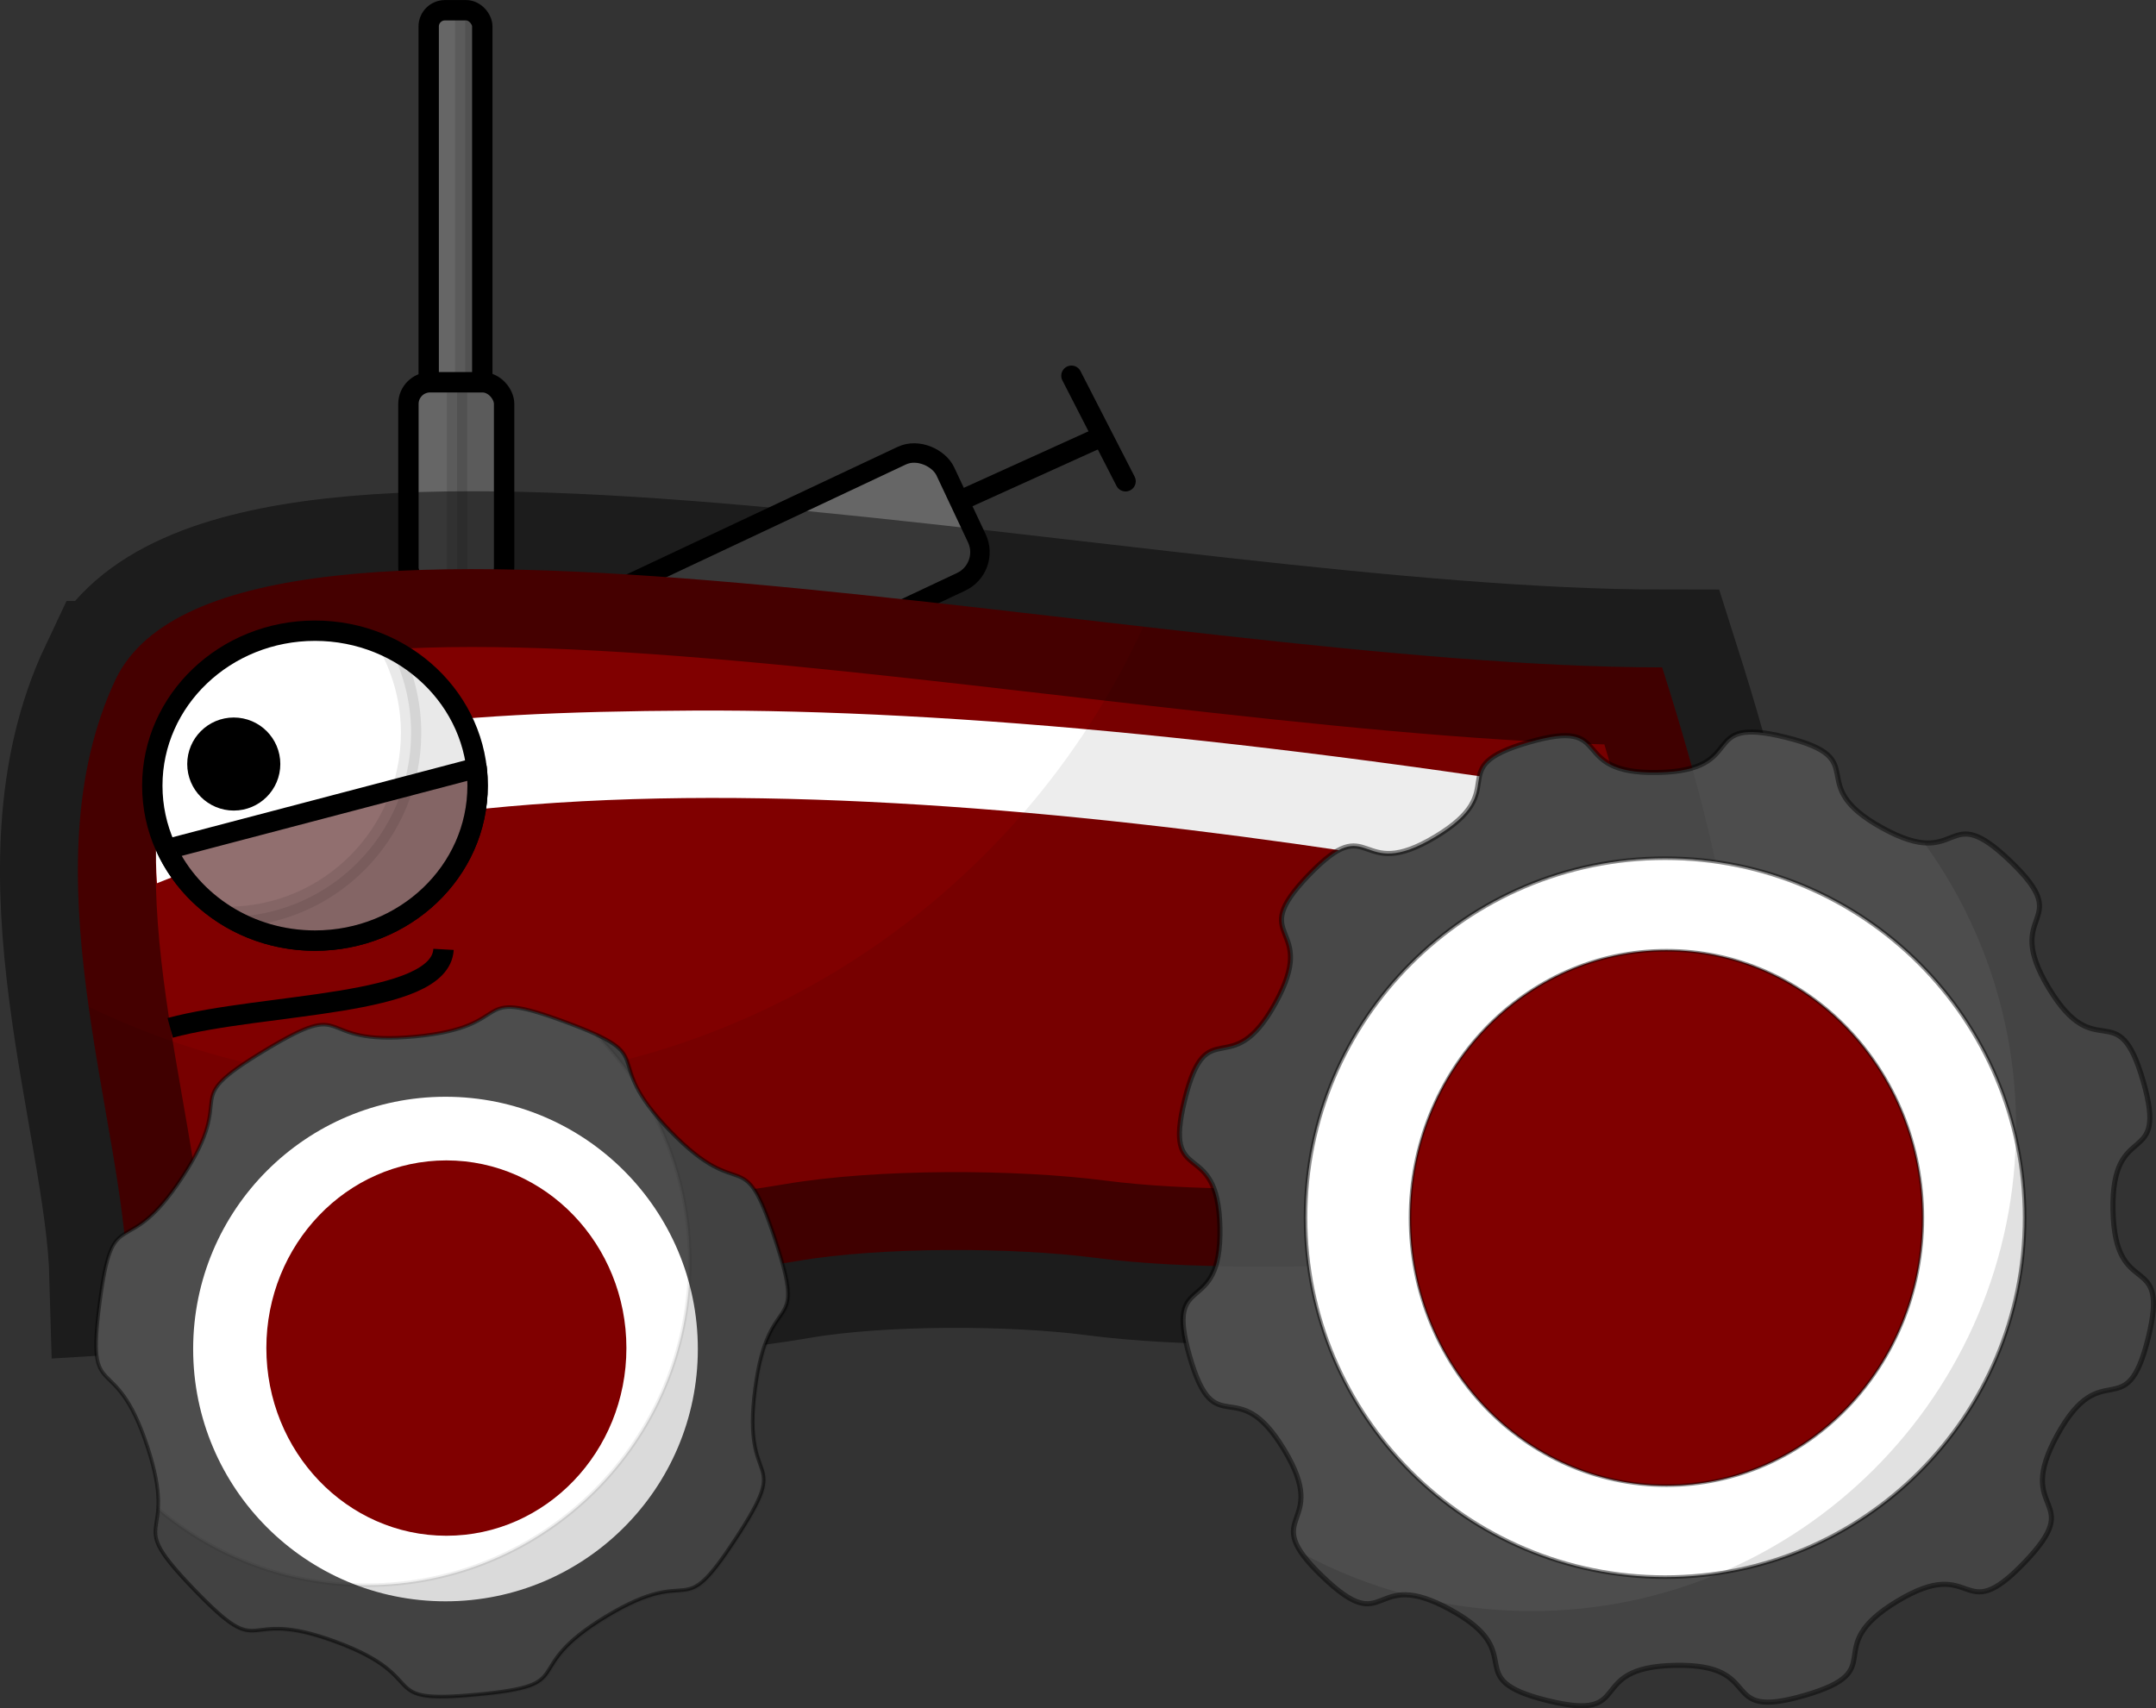 <?xml version="1.0" encoding="UTF-8" standalone="no"?>
<!-- Created with Inkscape (http://www.inkscape.org/) -->

<svg
   xmlns:dc="http://purl.org/dc/elements/1.1/"
   xmlns:cc="http://creativecommons.org/ns#"
   xmlns:rdf="http://www.w3.org/1999/02/22-rdf-syntax-ns#"
   xmlns:svg="http://www.w3.org/2000/svg"
   xmlns="http://www.w3.org/2000/svg"
   xmlns:sodipodi="http://sodipodi.sourceforge.net/DTD/sodipodi-0.dtd"
   xmlns:inkscape="http://www.inkscape.org/namespaces/inkscape"
   width="423.522"
   height="335.663"
   id="svg2"
   version="1.1"
   inkscape:version="0.48.4 r9939"
   sodipodi:docname="TRAKTOR.svg">
  <rect width="100%" height="100%" fill="#333333" stroke="none"/>
  <defs
     id="defs4" />
  <sodipodi:namedview
     id="base"
     pagecolor="#ffffff"
     bordercolor="#666666"
     borderopacity="1.0"
     inkscape:pageopacity="0.0"
     inkscape:pageshadow="2"
     inkscape:zoom="1.33"
     inkscape:cx="165.11005"
     inkscape:cy="252.67854"
     inkscape:document-units="px"
     inkscape:current-layer="layer1"
     showgrid="false"
     inkscape:snap-global="true"
     inkscape:window-width="1705"
     inkscape:window-height="1516"
     inkscape:window-x="2029"
     inkscape:window-y="70"
     inkscape:window-maximized="0"
     fit-margin-top="0"
     fit-margin-left="0"
     fit-margin-right="0"
     fit-margin-bottom="0" />
  <g
     inkscape:label="Ebene 1"
     inkscape:groupmode="layer"
     id="layer1"
     transform="translate(-153.184,-243.781)">
    <rect
       style="fill:#666666;stroke:#000000;stroke-width:4;stroke-miterlimit:4;stroke-opacity:1;stroke-dasharray:none"
       id="rect3020"
       width="10.526"
       height="76.692"
       x="237.396"
       y="245.793"
       ry="3.19" />
    <path
       style="fill:none;stroke:#000000;stroke-width:4;stroke-linecap:round;stroke-linejoin:round;stroke-miterlimit:4;stroke-opacity:1;stroke-dasharray:none"
       d="m 334.945,345.255 34.026,-15.418"
       id="path5329"
       inkscape:connector-curvature="0" />
    <rect
       style="fill:#666666;fill-opacity:1;stroke:#000000;stroke-width:3.82;stroke-miterlimit:4;stroke-opacity:1;stroke-dasharray:none"
       id="rect5323"
       width="89.995"
       height="27.381"
       x="73.306"
       y="442.147"
       transform="matrix(0.905,-0.426,0.426,0.905,0,0)"
       ry="6.423" />
    <path
       style="opacity:0.107;fill:#000000;fill-opacity:1;stroke:#000000;stroke-width:4;stroke-linecap:round;stroke-linejoin:round;stroke-miterlimit:4;stroke-opacity:1;stroke-dasharray:none"
       d="m 244.562,245.781 0,76.719 0.156,0 c 1.767,0 3.219,-1.452 3.219,-3.219 l 0,-70.312 c 0,-1.767 -1.452,-3.188 -3.219,-3.188 l -0.156,0 z"
       id="rect5366"
       inkscape:connector-curvature="0" />
    <rect
       style="fill:#666666;stroke:#000000;stroke-width:4;stroke-miterlimit:4;stroke-opacity:1;stroke-dasharray:none"
       id="rect3018"
       width="18.797"
       height="40.602"
       x="233.416"
       y="318.892"
       ry="4.253" />
    <path
       style="opacity:0.107;fill:#000000;fill-opacity:1;stroke:#000000;stroke-width:4;stroke-linecap:round;stroke-linejoin:round;stroke-miterlimit:4;stroke-opacity:1;stroke-dasharray:none"
       d="m 242.969,318.906 0,40.594 5,0 c 2.356,0 4.25,-1.894 4.25,-4.25 l 0,-32.094 c 0,-2.356 -1.894,-4.25 -4.25,-4.25 l -5,0 z"
       id="rect5358"
       inkscape:connector-curvature="0" />
    <path
       style="fill:#800000;stroke:#000000;stroke-width:30.6;stroke-miterlimit:4;stroke-opacity:0.46;stroke-dasharray:none"
       d="m 175.94,377.174 c 23.002,-47.174 203.258,-2.256 303.759,-2.256 30.588,96.197 3.365,85.899 0,119.549 -27.319,-5.861 -75.306,1.132 -111.298,-3.539 -16.221,-2.105 -42.159,-2.212 -58.671,0.637 -44.503,7.679 -82.663,-0.105 -131.535,2.902 -0.846,-30.968 -19.878,-80.005 -2.256,-117.293 z"
       id="rect3012"
       inkscape:connector-curvature="0"
       sodipodi:nodetypes="cccsscc" />
    <path
       style="fill:#ffffff;fill-opacity:1;stroke:none"
       d="m 289.42,383.4 c -51.382,0.257 -81.842,3.756 -104.734,17.023 -0.832,5.757 -1.087,11.399 -0.665,16.905 79.222,-32.333 218.479,-11.058 308.462,6.853 l -5.25,-21.062 C 406.628,389.578 340.802,383.143 289.42,383.4 z"
       id="path5309"
       inkscape:connector-curvature="0"
       sodipodi:nodetypes="sccccs" />
    <path
       sodipodi:type="star"
       style="fill:#4d4d4d;stroke:#000000;stroke-opacity:0.46"
       id="path3023"
       sodipodi:sides="12"
       sodipodi:cx="491.72931"
       sodipodi:cy="478.67798"
       sodipodi:r1="87.735374"
       sodipodi:r2="97.483749"
       sodipodi:arg1="1.0277313"
       sodipodi:arg2="1.2895307"
       inkscape:flatsided="false"
       inkscape:rounded="0.7"
       inkscape:randomized="0"
       d="m 537.068,553.791 c -15.603,9.418 -0.77,13.481 -18.28,18.54 -17.509,5.059 -7.129,-6.289 -25.351,-5.934 -18.222,0.355 -7.408,11.29 -25.101,6.917 -17.693,-4.374 -3.029,-9.011 -18.987,-17.815 -15.958,-8.804 -12.06,6.074 -25.196,-6.56 -13.136,-12.634 1.882,-9.318 -7.536,-24.922 -9.418,-15.603 -13.481,-0.77 -18.54,-18.28 -5.059,-17.509 6.289,-7.129 5.934,-25.351 -0.355,-18.222 -11.29,-7.408 -6.917,-25.101 4.374,-17.693 9.011,-3.029 17.815,-18.987 8.804,-15.958 -6.074,-12.06 6.56,-25.196 12.634,-13.136 9.318,1.882 24.922,-7.536 15.603,-9.418 0.77,-13.481 18.28,-18.54 17.509,-5.059 7.129,6.289 25.351,5.934 18.222,-0.355 7.408,-11.29 25.101,-6.917 17.693,4.374 3.029,9.011 18.987,17.815 15.958,8.804 12.06,-6.074 25.196,6.56 13.136,12.634 -1.882,9.318 7.536,24.922 9.418,15.603 13.481,0.77 18.54,18.28 5.059,17.509 -6.289,7.129 -5.934,25.351 0.355,18.222 11.29,7.408 6.917,25.101 -4.374,17.693 -9.011,3.029 -17.815,18.987 -8.804,15.958 6.074,12.06 -6.56,25.196 -12.634,13.136 -9.318,-1.882 -24.922,7.536 z"
       inkscape:transform-center-x="-2.5650791"
       inkscape:transform-center-y="-6.8355257"
       transform="translate(-11.189,4.6)" />
    <path
       style="fill:none;stroke:#000000;stroke-width:4;stroke-linecap:round;stroke-linejoin:miter;stroke-miterlimit:4;stroke-opacity:1;stroke-dasharray:none"
       d="m 374.288,338.344 -10.633,-20.735 0,0"
       id="path5331"
       inkscape:connector-curvature="0" />
    <path
       sodipodi:type="arc"
       style="fill:#ffffff;fill-opacity:1;stroke:#000000;stroke-width:4;stroke-linecap:round;stroke-linejoin:round;stroke-miterlimit:4;stroke-opacity:1;stroke-dasharray:none"
       id="path5333"
       sodipodi:cx="222.49939"
       sodipodi:cy="401.34546"
       sodipodi:rx="31.954887"
       sodipodi:ry="30.451128"
       d="m 254.454,401.345 c 0,16.818 -14.307,30.451 -31.955,30.451 -17.648,0 -31.955,-13.633 -31.955,-30.451 0,-16.818 14.307,-30.451 31.955,-30.451 17.648,0 31.955,13.633 31.955,30.451 z"
       transform="translate(-7.443,-3.19)" />
    <path
       sodipodi:type="arc"
       style="fill:#000000;fill-opacity:1;stroke:#000000;stroke-width:4;stroke-linecap:round;stroke-linejoin:round;stroke-miterlimit:4;stroke-opacity:1;stroke-dasharray:none"
       id="path5335"
       sodipodi:cx="207.08127"
       sodipodi:cy="411.97864"
       sodipodi:rx="7.1428571"
       sodipodi:ry="7.1428571"
       d="m 214.224,411.979 c 0,3.945 -3.198,7.143 -7.143,7.143 -3.945,0 -7.143,-3.198 -7.143,-7.143 0,-3.945 3.198,-7.143 7.143,-7.143 3.945,0 7.143,3.198 7.143,7.143 z"
       transform="translate(-7.975,-18.076)" />
    <path
       style="fill:none;stroke:#000000;stroke-width:4;stroke-linecap:butt;stroke-linejoin:miter;stroke-miterlimit:4;stroke-opacity:1;stroke-dasharray:none"
       d="m 186.612,445.739 c 18.427,-4.951 53.064,-4.113 53.698,-15.418"
       id="path5337"
       inkscape:connector-curvature="0"
       sodipodi:nodetypes="cc" />
    <path
       style="fill:#916f6f;fill-opacity:1;stroke:#000000;stroke-width:4;stroke-linecap:round;stroke-linejoin:round;stroke-miterlimit:4;stroke-opacity:1;stroke-dasharray:none"
       d="m 246.812,394.656 -60.875,16 c 5.01,10.574 16.159,17.938 29.125,17.938 17.648,0 31.938,-13.62 31.938,-30.438 0,-1.182 -0.05,-2.353 -0.188,-3.5 z"
       id="path5351"
       inkscape:connector-curvature="0" />
    <path
       style="opacity:0.089;fill:#000000;fill-opacity:1;stroke:#000000;stroke-width:4;stroke-linecap:round;stroke-linejoin:round;stroke-miterlimit:4;stroke-opacity:1;stroke-dasharray:none"
       d="m 229.875,371.188 c 2.58,4.976 4.062,10.602 4.062,16.594 0,19.872 -16.04,36.003 -35.875,36.156 4.924,2.954 10.752,4.656 17,4.656 17.648,0 31.938,-13.62 31.938,-30.438 0,-11.716 -6.945,-21.877 -17.125,-26.969 z"
       id="path5412"
       inkscape:connector-curvature="0" />
    <path
       style="opacity:0.074;fill:#000000;fill-opacity:1;stroke:none"
       d="m 377.781,366.906 c -24.344,53.085 -77.964,89.969 -140.188,89.969 -24.016,0 -46.737,-5.484 -67,-15.281 2.735,19.566 7.194,38.235 7.594,52.875 48.871,-3.007 87.028,4.772 131.531,-2.906 16.512,-2.849 42.467,-2.73 58.688,-0.625 35.992,4.672 83.962,-2.33 111.281,3.531 3.365,-33.65 30.588,-23.366 0,-119.562 -29.172,0 -65.091,-3.782 -101.906,-8 z"
       id="path5439"
       inkscape:connector-curvature="0" />
    <path
       transform="matrix(0.701,0,0,0.701,-104.18,173.125)"
       inkscape:transform-center-y="-6.8355257"
       inkscape:transform-center-x="-2.5650791"
       d="m 537.068,553.791 c -25.348,15.3 -6.686,19.151 -36.163,21.938 -29.476,2.787 -11.867,-4.494 -39.633,-14.772 -27.766,-10.278 -19.142,6.713 -39.699,-14.595 -20.557,-21.308 -3.886,-12.08 -13.162,-40.197 -9.276,-28.117 -17.183,-10.78 -13.341,-40.138 3.842,-29.357 7.022,-10.57 23.221,-35.353 16.199,-24.783 -2.285,-20.156 23.063,-35.456 25.348,-15.3 12.641,-1.1 42.118,-3.887 29.476,-2.787 14.334,-14.354 42.1,-4.075 27.766,10.278 8.742,9.197 29.299,30.505 20.557,21.308 20.159,2.257 29.435,30.374 9.276,28.117 -1.74,12.569 -5.582,41.927 -3.842,29.357 10.804,17.168 -5.395,41.951 -16.199,24.783 -10.912,6.476 -36.26,21.776 z"
       inkscape:randomized="0"
       inkscape:rounded="0.7"
       inkscape:flatsided="false"
       sodipodi:arg2="1.4765303"
       sodipodi:arg1="1.0277313"
       sodipodi:r2="97.483749"
       sodipodi:r1="87.735374"
       sodipodi:cy="478.67798"
       sodipodi:cx="491.72931"
       sodipodi:sides="7"
       id="path3039"
       style="fill:#4d4d4d;stroke:#000000;stroke-opacity:0.46"
       sodipodi:type="star" />
    <path
       transform="matrix(0.492,0,0,0.492,-28.978,267.42)"
       d="m 648.872,490.708 c 0,55.644 -45.108,100.752 -100.752,100.752 -55.644,0 -100.752,-45.108 -100.752,-100.752 0,-55.644 45.108,-100.752 100.752,-100.752 55.644,0 100.752,45.108 100.752,100.752 z"
       sodipodi:ry="100.75188"
       sodipodi:rx="100.75188"
       sodipodi:cy="490.70804"
       sodipodi:cx="548.1203"
       id="path3041"
       style="fill:#ffffff"
       sodipodi:type="arc" />
    <path
       sodipodi:type="arc"
       style="fill:#800000"
       id="path3043"
       sodipodi:cx="548.1203"
       sodipodi:cy="490.70804"
       sodipodi:rx="100.75188"
       sodipodi:ry="100.75188"
       d="m 648.872,490.708 c 0,55.644 -45.108,100.752 -100.752,100.752 -55.644,0 -100.752,-45.108 -100.752,-100.752 0,-55.644 45.108,-100.752 100.752,-100.752 55.644,0 100.752,45.108 100.752,100.752 z"
       transform="matrix(0.351,0,0,0.366,48.48,329.06)" />
    <path
       transform="matrix(0.23,0,0,0.209,114.463,406.109)"
       d="m 648.872,490.708 c 0,55.644 -45.108,100.752 -100.752,100.752 -55.644,0 -100.752,-45.108 -100.752,-100.752 0,-55.644 45.108,-100.752 100.752,-100.752 55.644,0 100.752,45.108 100.752,100.752 z"
       sodipodi:ry="100.75188"
       sodipodi:rx="100.75188"
       sodipodi:cy="490.70804"
       sodipodi:cx="548.1203"
       id="path3045"
       style="fill:#800000"
       sodipodi:type="arc" />
    <path
       style="opacity:0.148;fill:#000000;fill-opacity:1;stroke:#000000;stroke-width:0.701;stroke-opacity:0.46"
       d="m 270.406,447.156 c 2.744,2.784 5.242,5.812 7.438,9.062 -1.79,-4.317 -0.582,-5.904 -7.438,-9.062 z M 281.25,461.875 c 4.747,8.9 7.438,19.052 7.438,29.844 0,35.088 -28.443,63.531 -63.531,63.531 -15.534,0 -29.743,-5.586 -40.781,-14.844 -0.38,5.466 -2.767,5.653 7.125,15.906 14.418,14.944 8.37,3.041 27.844,10.25 19.474,7.209 7.108,12.298 27.781,10.344 20.673,-1.955 7.597,-4.644 25.375,-15.375 17.778,-10.731 14.045,2.1 25.406,-15.281 11.361,-17.381 1.087,-8.848 3.781,-29.438 2.695,-20.59 10.443,-9.687 3.938,-29.406 -6.506,-19.72 -6.239,-6.337 -20.656,-21.281 -1.533,-1.589 -2.741,-2.988 -3.719,-4.25 z"
       id="path5434"
       inkscape:connector-curvature="0" />
    <path
       sodipodi:type="arc"
       style="fill:#ffffff;stroke:#000000;stroke-opacity:0.46"
       id="path3016"
       sodipodi:cx="548.1203"
       sodipodi:cy="490.70804"
       sodipodi:rx="100.75188"
       sodipodi:ry="100.75188"
       d="m 648.872,490.708 c 0,55.644 -45.108,100.752 -100.752,100.752 -55.644,0 -100.752,-45.108 -100.752,-100.752 0,-55.644 45.108,-100.752 100.752,-100.752 55.644,0 100.752,45.108 100.752,100.752 z"
       transform="matrix(0.701,0,0,0.701,96.038,139.05)" />
    <path
       transform="matrix(0.5,0,0,0.522,206.48,226.938)"
       d="m 648.872,490.708 c 0,55.644 -45.108,100.752 -100.752,100.752 -55.644,0 -100.752,-45.108 -100.752,-100.752 0,-55.644 45.108,-100.752 100.752,-100.752 55.644,0 100.752,45.108 100.752,100.752 z"
       sodipodi:ry="100.75188"
       sodipodi:rx="100.75188"
       sodipodi:cy="490.70804"
       sodipodi:cx="548.1203"
       id="path3027"
       style="fill:#800000;stroke:#000000;stroke-opacity:0.46"
       sodipodi:type="arc" />
    <path
       style="opacity:0.121;fill:#000000;fill-opacity:1;stroke:none"
       d="m 539.125,407.676 c -2.482,0.099 -4.176,2.013 -7.969,1.719 11.35,15.67 18.062,34.922 18.062,55.75 0,52.559 -42.628,95.188 -95.188,95.188 -6.736,0 -13.316,-0.7 -19.656,-2.031 1.124,0.443 2.373,1.036 3.781,1.812 15.958,8.804 1.307,13.439 19,17.812 17.693,4.374 6.872,-6.583 25.094,-6.938 18.222,-0.355 7.835,10.996 25.344,5.938 17.509,-5.059 2.678,-9.113 18.281,-18.531 15.603,-9.418 12.303,5.604 24.938,-7.531 12.634,-13.136 -2.241,-9.261 6.562,-25.219 8.804,-15.958 13.439,-1.276 17.812,-18.969 4.374,-17.693 -6.583,-6.872 -6.938,-25.094 -0.355,-18.222 10.996,-7.866 5.938,-25.375 -5.059,-17.509 -9.113,-2.678 -18.531,-18.281 -9.418,-15.603 5.604,-12.272 -7.531,-24.906 -4.515,-4.343 -7.012,-5.423 -9,-5.344 z m -130.281,141.25 c 0.881,1.273 2.207,2.78 4.125,4.625 9.978,9.597 10.135,3.308 16.625,3.594 -7.302,-1.935 -14.248,-4.703 -20.75,-8.219 z"
       id="path5429"
       inkscape:connector-curvature="0" />
  </g>
</svg>
